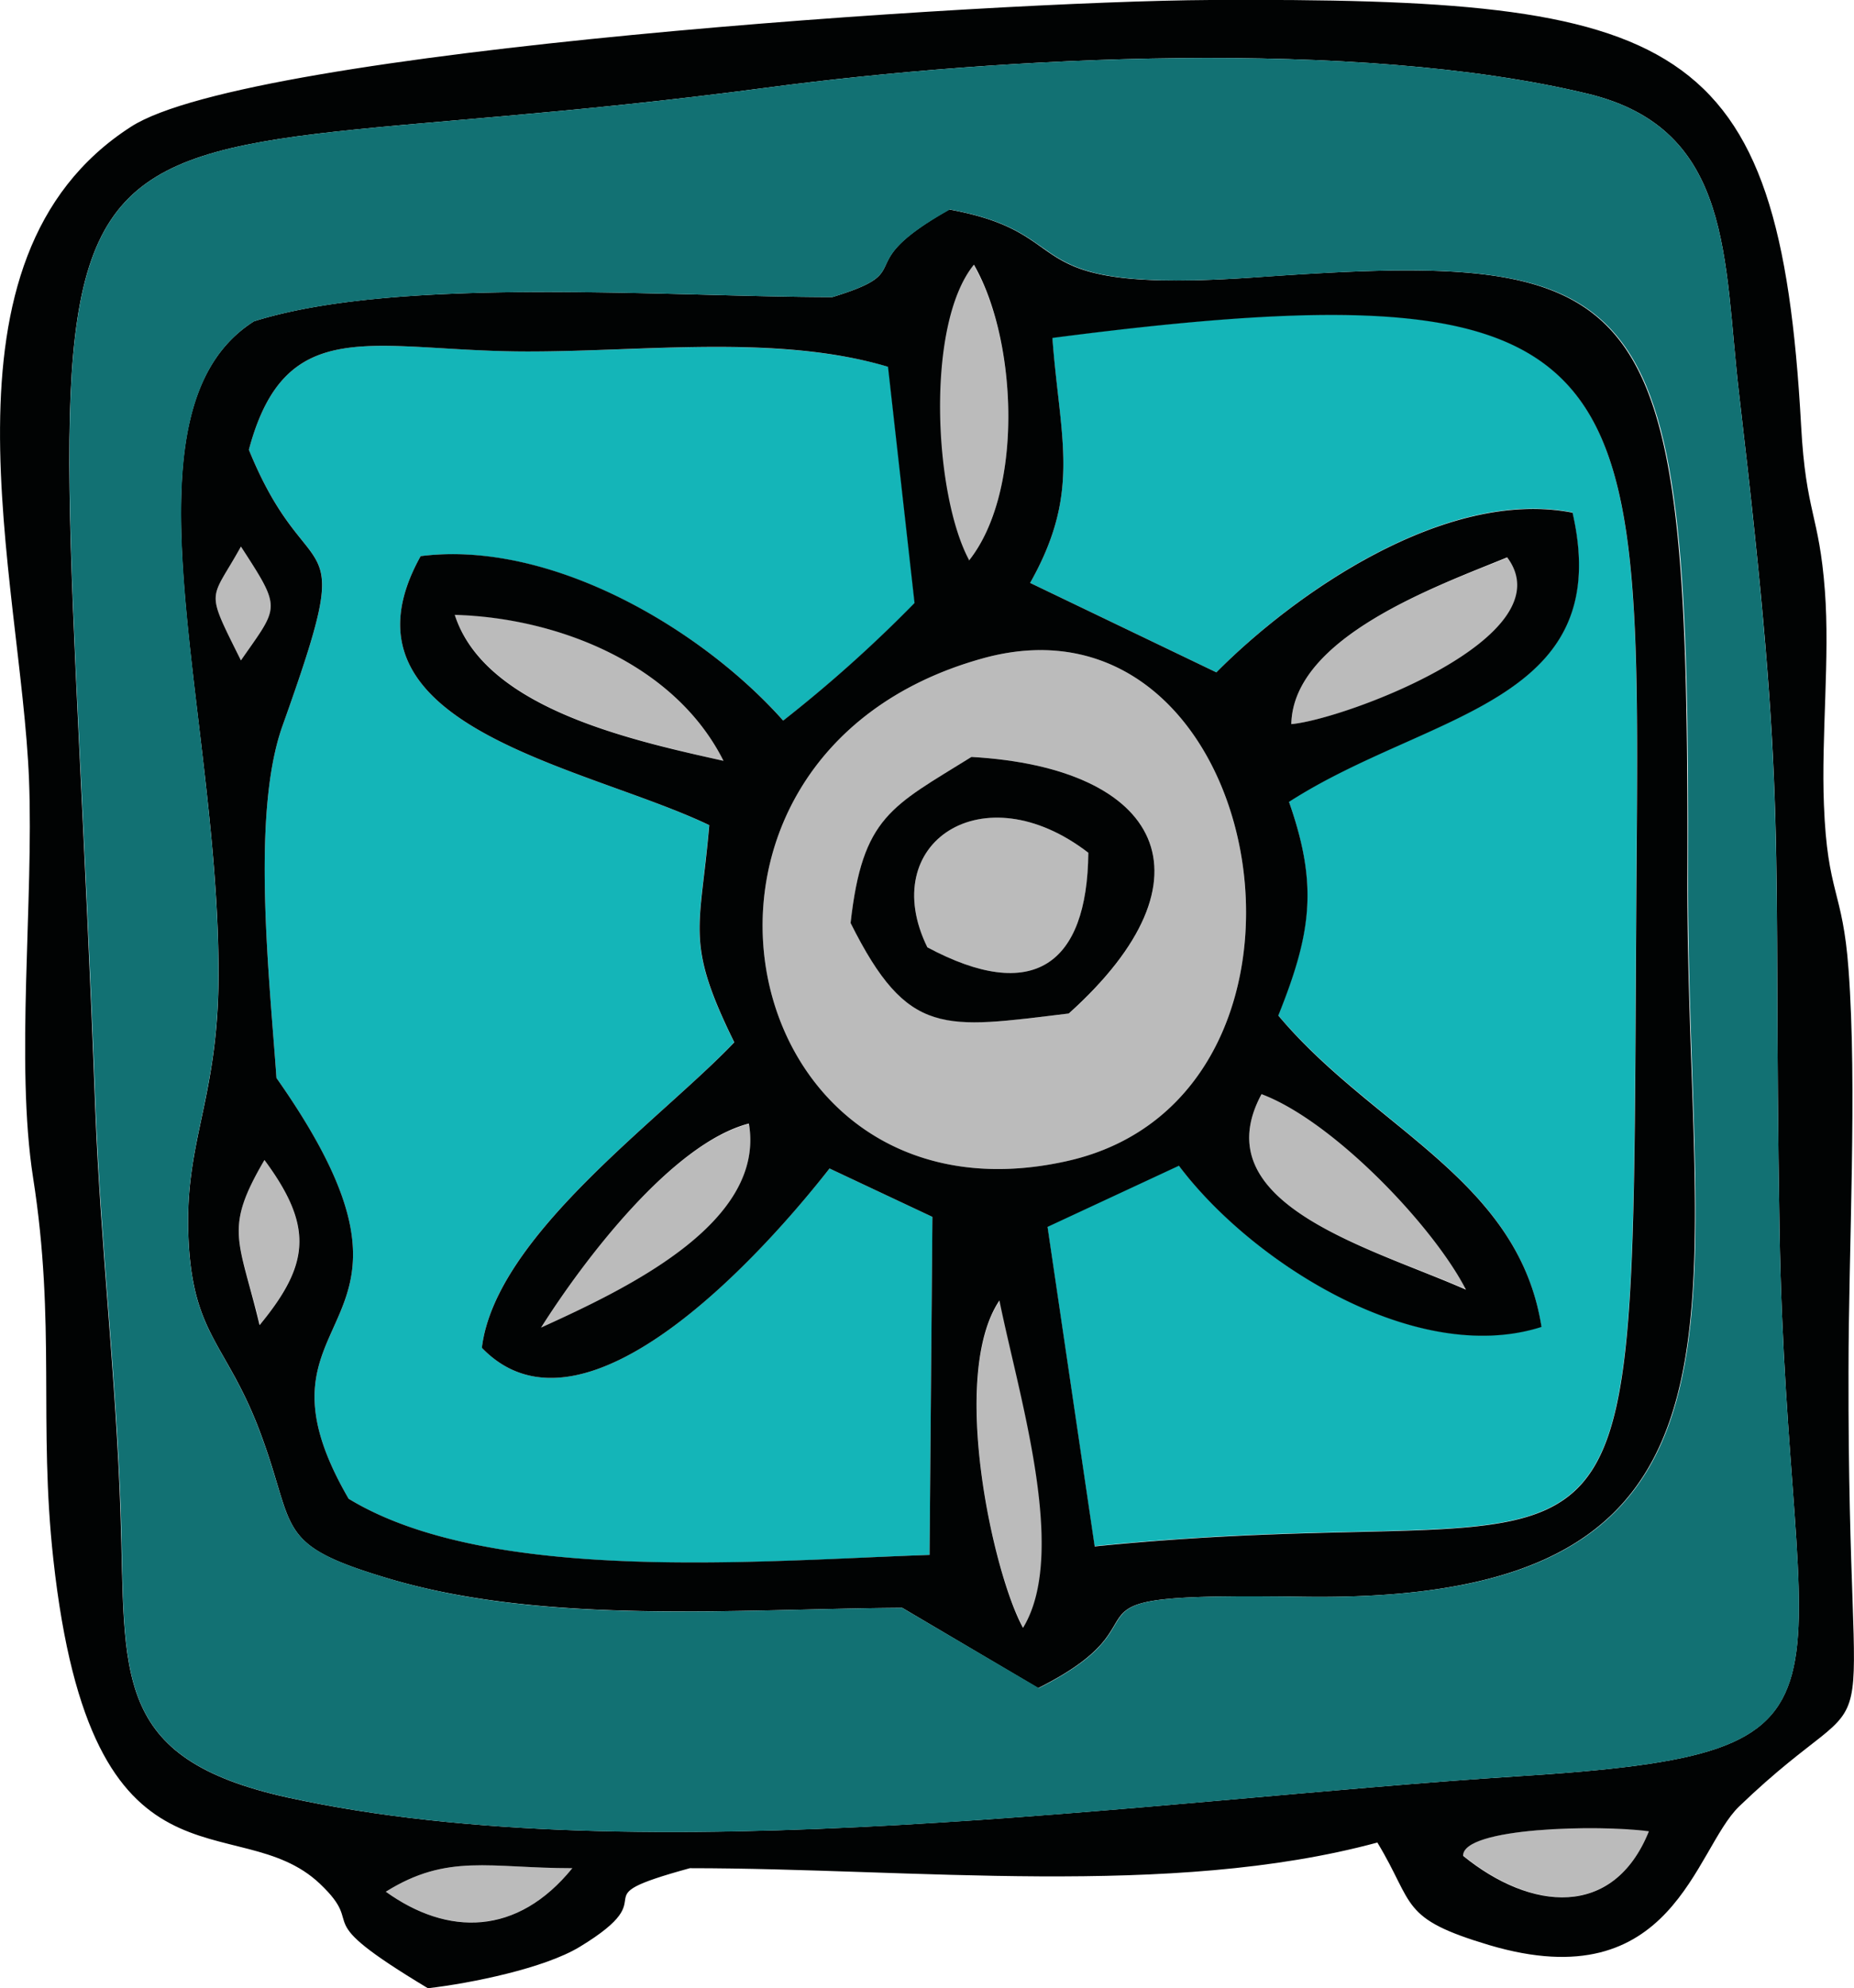 <svg xmlns="http://www.w3.org/2000/svg" viewBox="0 0 209.62 224.74"><defs><style>.a{fill:#bbb;}.a,.b,.c,.d{fill-rule:evenodd;}.b{fill:#14b5b8;}.c{fill:#010303;}.d{fill:#127173;}</style></defs><path class="a" d="M96.17,104.33c1.34-12,4.63-13.15,13.7-18.77,21.34,1.22,28.09,13.61,11,29C106.69,116.26,102.67,117.28,96.17,104.33ZM111,74.45c-39.54,11.08-28.38,65.34,9.69,56.78C153.55,123.83,143.43,65.32,111,74.45Z"/><path class="a" d="M104.85,107.08c11.93,6.38,18.08,2,18.2-10.69C111.14,87.21,99.07,95.29,104.85,107.08Z"/><path class="a" d="M146,81.85c6-.51,31.18-9.81,24.46-18.82C162.53,66.23,146.21,72,146,81.85Z"/><path class="a" d="M81.8,86C76.28,75,63,69.83,51.42,69.46,54.82,80,71.12,83.58,81.8,86Z"/><path class="a" d="M165.79,145.74c-3.74-7.28-15.08-19.16-23.13-22.11C135.89,136.08,154.91,141,165.79,145.74Z"/><path class="a" d="M109.55,63.37c6.24-7.85,5.47-25,.51-33.45C104.51,36.69,105.53,56,109.55,63.37Z"/><path class="a" d="M61.2,150.05c9.72-4.42,25.39-11.85,23.47-23C76,129.24,66,142.43,61.2,150.05Z"/><path class="a" d="M115.71,184c5.15-8.44-.51-26.27-2.67-37C107.31,155.46,112.3,177.94,115.71,184Z"/><path class="a" d="M165.45,209.75c7.63,6.21,17,7.14,21-2.78C180.82,206.23,165.31,206.55,165.45,209.75Z"/><path class="a" d="M43.62,213.83c7,5,14.85,5,21.09-2.66C55.36,211.17,50.65,209.46,43.62,213.83Z"/><path class="a" d="M29.39,149.74c5.58-6.83,6.09-11.08.51-18.62C25.28,139,27,140,29.39,149.74Z"/><path class="a" d="M27.24,74.65c4.3-6.21,4.67-5.67,0-12.87C23.75,68.1,23.13,66.37,27.24,74.65Z"/><path class="b" d="M28.14,50.84c7,17.12,12.53,6.74,3.8,31.21-3.54,9.92-1.5,28.2-.68,39.8,21.2,30.18-4.9,25.08,8.16,47.56,16,9.78,47,7,65.68,6.35l.32-38.21-11.63-5.47c-7,8.9-27.61,32.4-39.31,20.27C56,139.7,74.66,126.61,83,117.82c-5.64-11.45-3.82-12.7-2.83-24.55C66.07,86.5,36.82,82.16,47.56,62.86c14.77-1.82,31.81,8.27,41,18.59a152.37,152.37,0,0,0,14.88-13.29l-3-26.7c-12.53-3.69-27.84-1.68-41.1-1.73C42.2,39.67,32.31,35.19,28.14,50.84Z"/><path class="b" d="M116.47,65.89,137.53,76c8.73-8.87,25.85-20.92,40.25-18.09,4.94,21.74-16.3,22.54-32.06,32.69,3.29,9.38,2.56,14.77-1.21,24.15,10.8,12.81,27.15,18.48,29.76,35.2-14.17,4.54-32.77-7.28-41-18.22l-14.85,6.91,5.33,36.12c62.64-6.32,60.71,14,61.22-70.53.37-62.45,3.12-75.09-66-66.07C119.84,49.65,122.28,55.6,116.47,65.89Z"/><path class="c" d="M113,147c2.16,10.72,7.82,28.55,2.67,37C112.3,177.94,107.31,155.46,113,147Zm-83.65,2.78C27,140,25.28,139,29.9,131.12,35.48,138.66,35,142.91,29.39,149.74Zm31.81.31C66,142.43,76,129.24,84.67,127,86.59,138.2,70.92,145.63,61.2,150.05Zm81.46-26.42c8.05,3,19.39,14.83,23.13,22.11C154.91,141,135.89,136.08,142.66,123.63ZM111,74.45c32.43-9.13,42.55,49.38,9.69,56.78C82.62,139.79,71.46,85.53,111,74.45ZM81.8,86c-10.68-2.38-27-6-30.38-16.5C63,69.83,76.28,75,81.8,86ZM27.24,61.78c4.67,7.2,4.3,6.66,0,12.87C23.13,66.37,23.75,68.1,27.24,61.78ZM146,81.85C146.21,72,162.53,66.23,170.41,63,177.13,72,151.93,81.34,146,81.85Zm-36.4-18.48c-4-7.34-5-26.68.51-33.45C115,38.37,115.79,55.52,109.55,63.37ZM31.26,121.85c-.82-11.6-2.86-29.88.68-39.8,8.73-24.47,3.18-14.09-3.8-31.21C32.31,35.19,42.2,39.67,59.3,39.73c13.26.05,28.57-2,41.1,1.73l3,26.7A152.37,152.37,0,0,1,88.55,81.45C79.37,71.13,62.33,61,47.56,62.86,36.82,82.16,66.07,86.5,80.19,93.27c-1,11.85-2.81,13.1,2.83,24.55-8.36,8.79-27,21.88-28.54,34.53,11.7,12.13,32.34-11.37,39.31-20.27l11.63,5.47-.32,38.21c-18.68.62-49.63,3.43-65.68-6.35C26.36,146.93,52.46,152,31.26,121.85ZM137.53,76,116.47,65.89c5.81-10.29,3.37-16.24,2.52-27.69,69.11-9,66.36,3.62,66,66.07-.51,84.5,1.42,64.21-61.22,70.53l-5.33-36.12,14.85-6.91c8.22,10.94,26.82,22.76,41,18.22-2.61-16.72-19-22.39-29.76-35.2,3.77-9.38,4.5-14.77,1.21-24.15,15.76-10.15,37-11,32.06-32.69C163.38,55.12,146.26,67.17,137.53,76ZM94.11,33.58c-18.29,0-49-2.44-65.4,2.74-15.76,10-4.11,43.2-4,73.34.06,14.23-3.68,18.88-3.43,29.39.29,11.62,4.08,12.5,7.85,22.11,4.57,11.74,1.45,13.3,14.8,17.27,17.69,5.27,39.54,3.43,58.08,3.31l15.37,9.07c16.58-8.3-1.11-10.77,30-10.32,54.43.77,43.26-32.23,43.4-81.58.2-67-3.71-70.75-48.75-67.57-28.55,2-19-4.79-34.7-7.66C95.72,30.23,104.22,30.49,94.11,33.58Z"/><path class="c" d="M43.62,213.83c7-4.37,11.74-2.66,21.09-2.66C58.47,218.85,50.62,218.85,43.62,213.83ZM186.43,207c-4,9.92-13.35,9-21,2.78C165.31,206.55,180.82,206.23,186.43,207ZM86.68,9.91c26.5-3.52,66.78-5.62,92.89.7,16.47,4,15.28,18.77,17.06,33.94,5.59,47.5,3.8,48.61,4.57,94.45.88,54.22,12.78,59.1-29.74,61.79C130.11,203.43,72.9,212,32.62,203.2c-20.18-4.42-18.37-13.89-19-32.23-.48-15-2.24-30.05-2.84-45.41C6.06-2.14-4.23,22,86.68,9.91ZM48.38,224.74c4.88-.56,13.18-2.26,17.15-4.67,10.35-6.27-.73-5.28,12.47-8.9,25.18,0,54.34,3.43,77.73-2.9,4.28,7.06,2.47,8.56,12.67,11.6,20.78,6.15,23.16-10.77,28.23-15.68C214,187.5,208.88,203.91,209,155c0-13.86,1-32.12,0-45.44-.66-9-2.39-8.48-2.78-18.59-.31-7.66.68-16.64.11-24.18-.65-8.68-2.15-8.74-2.69-18.68C201.2,3.75,189.89-.27,136.82,0c-25,.14-108.51,5.62-122,14.32C-8.4,29.24,2.38,65.38,3.28,88.11c.54,13.67-1.56,32.06.46,45,2.6,16.58.59,27.72,2.29,43.14,4.34,39.6,20.72,27.75,30.14,36.68C41.75,218.22,34.29,216.27,48.38,224.74Z"/><path class="c" d="M104.85,107.08c-5.78-11.79,6.29-19.87,18.2-10.69C122.93,109.09,116.78,113.46,104.85,107.08Zm-8.68-2.75c6.5,13,10.52,11.93,24.67,10.23,17.12-15.39,10.37-27.78-11-29C100.8,91.18,97.51,92.28,96.17,104.33Z"/><path class="d" d="M94.11,33.58c10.11-3.09,1.61-3.35,13.29-9.9,15.65,2.87,6.15,9.64,34.7,7.66,45-3.18,49,.53,48.75,67.57-.14,49.35,11,82.35-43.4,81.58-31.15-.45-13.46,2-30,10.32L102,181.74c-18.54.12-40.39,2-58.08-3.31-13.35-4-10.23-5.53-14.8-17.27-3.77-9.61-7.56-10.49-7.85-22.11-.25-10.51,3.49-15.16,3.43-29.39C24.6,79.52,13,46.3,28.71,36.32,45.12,31.14,75.82,33.58,94.11,33.58ZM86.68,9.91C-4.23,22,6.06-2.14,10.82,125.56c.6,15.36,2.36,30.44,2.84,45.41.59,18.34-1.22,27.81,19,32.23,40.28,8.82,97.49.23,138.84-2.41C214,198.1,202.08,193.22,201.2,139c-.77-45.84,1-46.95-4.57-94.45-1.78-15.17-.59-29.94-17.06-33.94C153.46,4.29,113.18,6.39,86.68,9.91Z"/></svg>